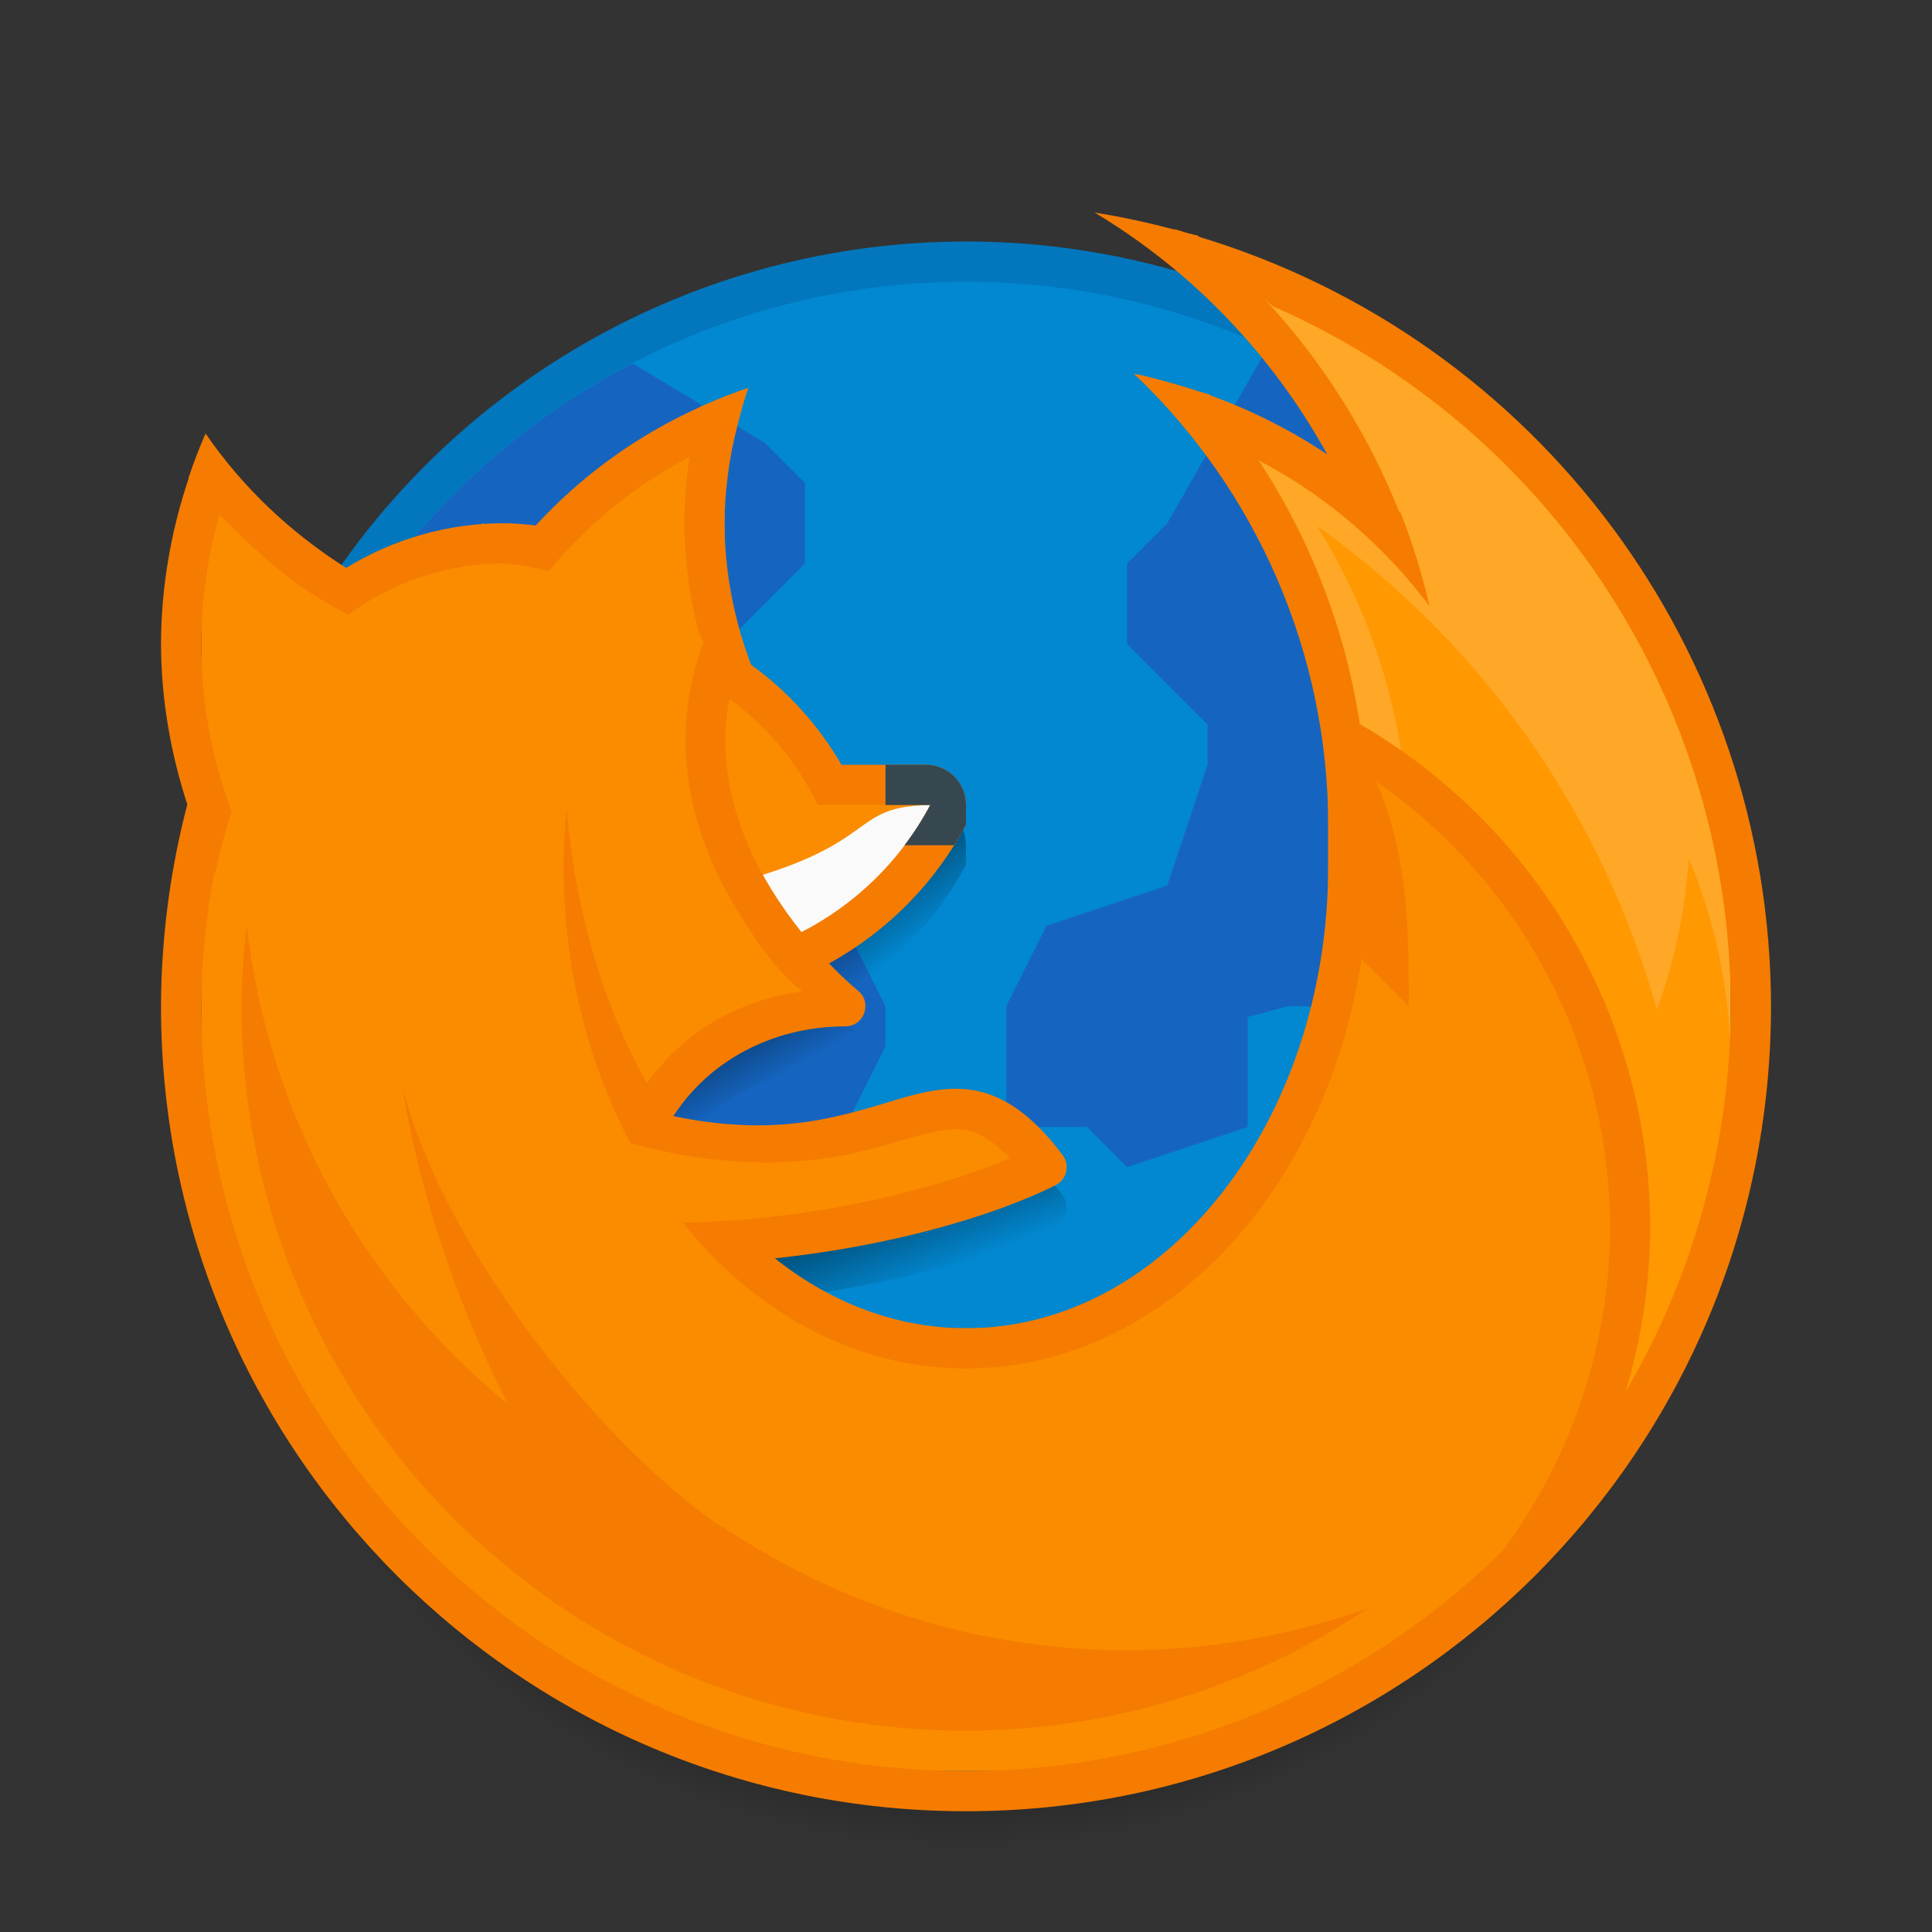 <?xml version="1.0" encoding="UTF-8" standalone="no"?>
<!-- Created using Karbon, part of Calligra: http://www.calligra.org/karbon -->

<svg
   xmlns:dc="http://purl.org/dc/elements/1.1/"
   xmlns:cc="http://creativecommons.org/ns#"
   xmlns:rdf="http://www.w3.org/1999/02/22-rdf-syntax-ns#"
   xmlns:svg="http://www.w3.org/2000/svg"
   xmlns="http://www.w3.org/2000/svg"
   xmlns:xlink="http://www.w3.org/1999/xlink"
   xmlns:sodipodi="http://sodipodi.sourceforge.net/DTD/sodipodi-0.dtd"
   xmlns:inkscape="http://www.inkscape.org/namespaces/inkscape"
   width="48"
   height="48"
   id="svg2"
   version="1.1"
   inkscape:version="0.91 r13725"
   sodipodi:docname="firefox.svg">
  <rect width="100%" height="100%" fill="#333333" stroke="none"/>
  <sodipodi:namedview
     pagecolor="#ffffff"
     bordercolor="#666666"
     borderopacity="1"
     objecttolerance="10"
     gridtolerance="10000"
     guidetolerance="10"
     inkscape:pageopacity="0"
     inkscape:pageshadow="2"
     inkscape:window-width="2560"
     inkscape:window-height="959"
     id="namedview10"
     showgrid="true"
     inkscape:showpageshadow="false"
     borderlayer="true"
     fit-margin-top="0"
     fit-margin-left="0"
     fit-margin-right="0"
     fit-margin-bottom="0"
     inkscape:zoom="16.125"
     inkscape:cx="24"
     inkscape:cy="24"
     inkscape:window-x="0"
     inkscape:window-y="34"
     inkscape:window-maximized="1"
     inkscape:current-layer="layer1"
     showguides="true">
    <inkscape:grid
       type="xygrid"
       id="grid4141"
       originx="20px"
       originy="0px" />
    <sodipodi:guide
       position="0,48"
       orientation="48,0"
       id="guide4147" />
    <sodipodi:guide
       position="48,0"
       orientation="-48,0"
       id="guide4151" />
    <sodipodi:guide
       position="48,48"
       orientation="0,-48"
       id="guide4153" />
    <sodipodi:guide
       position="4,37"
       orientation="40,0"
       id="guide4219" />
    <sodipodi:guide
       position="7,4"
       orientation="0,34"
       id="guide4221" />
    <sodipodi:guide
       position="44,32"
       orientation="-29,0"
       id="guide4223" />
    <sodipodi:guide
       position="30,44"
       orientation="0,-23"
       id="guide4227" />
  </sodipodi:namedview>
  <defs
     id="defs4">
    <linearGradient
       inkscape:collect="always"
       id="linearGradient4396">
      <stop
         style="stop-color:#000000;stop-opacity:1;"
         offset="0"
         id="stop4398" />
      <stop
         id="stop4400"
         offset="0.567"
         style="stop-color:#000000;stop-opacity:0.498;" />
      <stop
         style="stop-color:#000000;stop-opacity:0;"
         offset="1"
         id="stop4402" />
    </linearGradient>
    <radialGradient
       gradientTransform="matrix(0.76,9.6777288e-6,-9.6777298e-6,0.76,-0.309,-804.075)"
       gradientUnits="userSpaceOnUse"
       r="25"
       fy="1093.52"
       fx="32"
       cy="1093.52"
       cx="32"
       id="radialGradient4170"
       xlink:href="#Shadow"
       inkscape:collect="always" />
    <linearGradient
       id="Shadow"
       inkscape:collect="always">
      <stop
         id="stop4166"
         offset="0"
         style="stop-color:#000000;stop-opacity:1;" />
      <stop
         style="stop-color:#000000;stop-opacity:0.498;"
         offset="0.8"
         id="stop4220" />
      <stop
         id="stop4168"
         offset="1"
         style="stop-color:#000000;stop-opacity:0;" />
    </linearGradient>
    <linearGradient
       inkscape:collect="always"
       xlink:href="#linearGradient4396"
       id="linearGradient4394"
       x1="16.691"
       y1="23"
       x2="19"
       y2="27"
       gradientUnits="userSpaceOnUse" />
    <linearGradient
       inkscape:collect="always"
       xlink:href="#linearGradient4396"
       id="linearGradient4411"
       x1="19"
       y1="20"
       x2="22"
       y2="24"
       gradientUnits="userSpaceOnUse" />
    <linearGradient
       inkscape:collect="always"
       xlink:href="#linearGradient4396"
       id="linearGradient4423"
       x1="18"
       y1="28"
       x2="20"
       y2="33"
       gradientUnits="userSpaceOnUse" />
  </defs>
  <g
     inkscape:groupmode="layer"
     id="layer1"
     inkscape:label="Layer 1">
    <circle
       r="19"
       cy="27"
       cx="24"
       id="circle4162"
       style="opacity:1;fill:url(#radialGradient4170);fill-opacity:1;stroke:none;stroke-opacity:1" />
    <circle
       style="opacity:1;fill:#0277bd;fill-opacity:1;stroke:none;stroke-opacity:1"
       id="circle4203"
       cx="24"
       cy="25"
       r="19" />
    <circle
       r="18"
       cy="25"
       cx="24"
       id="circle4207"
       style="opacity:1;fill:#0288d1;fill-opacity:1;stroke:none;stroke-opacity:1" />
    <path
       id="path4421"
       d="m 13.01,27.5 a 0.5,0.5 0 0 0 -0.406,0.805 l 3,3.9 a 0.5,0.5 0 0 0 0.385,0.195 c 4.092,0.102 8.115,-0.893 10.234,-1.953 a 0.5,0.5 0 0 0 0.178,-0.748 c -0.794,-1.059 -1.57,-1.557 -2.385,-1.635 -0.814,-0.078 -1.545,0.21 -2.402,0.455 -1.714,0.49 -4.001,0.983 -8.41,-0.977 a 0.5,0.5 0 0 0 -0.193,-0.043 z"
       style="color:#000000;font-style:normal;font-variant:normal;font-weight:normal;font-stretch:normal;font-size:medium;line-height:normal;font-family:sans-serif;text-indent:0;text-align:start;text-decoration:none;text-decoration-line:none;text-decoration-style:solid;text-decoration-color:#000000;letter-spacing:normal;word-spacing:normal;text-transform:none;direction:ltr;block-progression:tb;writing-mode:lr-tb;baseline-shift:baseline;text-anchor:start;white-space:normal;clip-rule:nonzero;display:inline;overflow:visible;visibility:visible;opacity:1;isolation:auto;mix-blend-mode:normal;color-interpolation:sRGB;color-interpolation-filters:linearRGB;solid-color:#000000;solid-opacity:1;fill:url(#linearGradient4423);fill-opacity:1.0;fill-rule:evenodd;stroke:none;stroke-width:1px;stroke-linecap:round;stroke-linejoin:round;stroke-miterlimit:4;stroke-dasharray:none;stroke-dashoffset:0;stroke-opacity:1;color-rendering:auto;image-rendering:auto;shape-rendering:auto;text-rendering:auto;enable-background:accumulate"
       inkscape:connector-curvature="0" />
    <path
       style="fill:#1565c0;fill-opacity:1;fill-rule:evenodd;stroke:none;stroke-width:1px;stroke-linecap:butt;stroke-linejoin:miter;stroke-opacity:1"
       d="M 31.484 8.65 L 29 13 L 28 14 L 28 16 L 30 18 L 30 19 L 29 22 L 26 23 L 25 25 L 25 28 L 27 28 L 28 29 L 31 28 L 31 25.268 L 32 25 L 33 25 L 35 26 L 37 35 L 38.307 35.871 A 18 18 0 0 0 41.834 27.297 A 19 19 0 0 0 41.918 26.65 A 18 18 0 0 0 42 25 A 19 19 0 0 0 41.922 23.453 A 18 18 0 0 0 41.783 22.314 A 19 19 0 0 0 41.701 21.777 A 18 18 0 0 0 31.484 8.65 z "
       id="path4453" />
    <path
       style="fill:#1565c0;fill-opacity:1;fill-rule:evenodd;stroke:none;stroke-width:1px;stroke-linecap:butt;stroke-linejoin:miter;stroke-opacity:1"
       d="M 15.715,9.029 A 18,18 0 0 0 6,25 18,18 0 0 0 13.811,39.836 L 16,34 l 1,-5 2,-1 1,0 1,0 1,-2 0,-1 -1,-2 -3,-1 0,-6 2,-2 0,-2 -1,-1 -3.285,-1.971 z"
       id="path4554"
       inkscape:connector-curvature="0" />
    <path
       style="opacity:1;fill:url(#linearGradient4411);fill-opacity:1.0;stroke:none;stroke-opacity:1"
       d="M 19.719 20 C 19.942 20.317 20.148 20.647 20.316 21 L 20.5 21 L 21.41 21 L 21.5 21 L 22 21 L 23.111 21 C 22.302 22.533 20.986 23.726 19.398 24.398 L 20 25 L 20.469 25 C 21.96 24.211 23.198 23 24 21.488 L 24 21 C 24 20.446 23.554 20 23 20 L 20.906 20 L 19.719 20 z "
       id="path4404" />
    <path
       style="fill:url(#linearGradient4394);fill-rule:evenodd;stroke:none;stroke-width:1px;stroke-linecap:butt;stroke-linejoin:miter;stroke-opacity:1;fill-opacity:1"
       d="m 17.535,16.814 c -0.164,0.409 -0.27,0.811 -0.352,1.207 L 14,22 l 1,4 1,2 0.029,-0.012 c -0.171,0.246 -0.334,0.504 -0.477,0.789 l 0.895,0.445 C 17.358,27.402 19.167,26.5 21,26.5 c 0.473,2.35e-4 0.682,-0.595 0.312,-0.891 0,0 -1.186,-0.952 -2.137,-2.496 -0.951,-1.545 -1.641,-3.604 -0.711,-5.928 L 18,17 17.535,16.814 Z"
       id="path4383"
       inkscape:connector-curvature="0" />
    <path
       style="color:#000000;font-style:normal;font-variant:normal;font-weight:normal;font-stretch:normal;font-size:medium;line-height:normal;font-family:sans-serif;text-indent:0;text-align:start;text-decoration:none;text-decoration-line:none;text-decoration-style:solid;text-decoration-color:#000000;letter-spacing:normal;word-spacing:normal;text-transform:none;direction:ltr;block-progression:tb;writing-mode:lr-tb;baseline-shift:baseline;text-anchor:start;white-space:normal;clip-rule:nonzero;display:inline;overflow:visible;visibility:visible;opacity:1;isolation:auto;mix-blend-mode:normal;color-interpolation:sRGB;color-interpolation-filters:linearRGB;solid-color:#000000;solid-opacity:1;fill:#f57c00;fill-opacity:1;fill-rule:evenodd;stroke:none;stroke-width:1px;stroke-linecap:round;stroke-linejoin:round;stroke-miterlimit:4;stroke-dasharray:none;stroke-dashoffset:0;stroke-opacity:1;color-rendering:auto;image-rendering:auto;shape-rendering:auto;text-rendering:auto;enable-background:accumulate"
       d="m 13.01,26.5 a 0.5,0.5 0 0 0 -0.406,0.805 l 3,3.9 a 0.5,0.5 0 0 0 0.385,0.195 c 4.092,0.102 8.115,-0.893 10.234,-1.953 a 0.5,0.5 0 0 0 0.178,-0.748 c -0.794,-1.059 -1.57,-1.557 -2.385,-1.635 -0.814,-0.078 -1.545,0.21 -2.402,0.455 -1.714,0.49 -4.001,0.983 -8.41,-0.977 A 0.5,0.5 0 0 0 13.01,26.5 Z"
       id="path4337" />
    <path
       style="fill:#ffa726;fill-opacity:1;fill-rule:evenodd;stroke:none;stroke-width:1px;stroke-linecap:butt;stroke-linejoin:miter;stroke-opacity:1"
       d="M 33 19 L 34 19 L 37 21 L 40 26 L 40 35.334 L 41 34 L 43 30 L 43 20 L 39 12 L 32 7 L 31 7 L 32 9 L 34 12 L 31 11 L 31 12 L 33 16 L 33 19 z "
       id="path4312" />
    <path
       style="opacity:0.98;fill:#ff9800;fill-opacity:1;stroke:none;stroke-width:2;stroke-linecap:round;stroke-linejoin:round;stroke-miterlimit:4;stroke-dasharray:none;stroke-opacity:1"
       d="M 32.723 13.07 A 15 15 0 0 1 35 21 A 15 15 0 0 1 33.016 28.434 L 40 36 L 41.914 32.809 A 22 22 0 0 0 41.969 31.646 A 13.5 13.5 0 0 0 43 26.5 A 13.5 13.5 0 0 0 41.957 21.33 A 13.5 13.5 0 0 1 41.164 25.092 A 22 22 0 0 0 32.723 13.07 z "
       id="circle4351" />
    <path
       style="fill:#fb8c00;fill-opacity:1;fill-rule:evenodd;stroke:none;stroke-width:1px;stroke-linecap:butt;stroke-linejoin:miter;stroke-opacity:1"
       d="M 33 19 L 33 23 L 32 28 L 30 31 L 27 33 L 21 33 C 19 32 17 30 16 28 L 18 26 L 21 25 L 18 21 L 18 16 L 18 11 L 17 11 L 14 13 L 13 14 L 12 13 L 9 15 L 5 12 L 5 21 L 5 28 L 6 33 L 9 38 L 14 42 L 19 44 L 24 44 L 29 44 L 36 41 L 38 38 L 40 35.334 L 40 26 L 37 21 L 34 19 L 33 19 z "
       id="path4345" />
    <path
       style="fill:#fb8c00;fill-opacity:1;fill-rule:evenodd;stroke:none;stroke-width:1px;stroke-linecap:butt;stroke-linejoin:miter;stroke-opacity:1"
       d="m 18,22 0,-3 0,-2 1,1 1,1 2,0.9 1.1,0.1 -0.1,1 z"
       id="path4310"
       inkscape:connector-curvature="0"
       sodipodi:nodetypes="ccccccccc" />
    <path
       style="fill:#fafafa;fill-opacity:1;fill-rule:evenodd;stroke:none;stroke-width:1px;stroke-linecap:butt;stroke-linejoin:miter;stroke-opacity:1"
       d="M 23.2,20 C 21,20 22,21 18,22 l 2,2 2,-2 1,-1 z"
       id="path4308"
       inkscape:connector-curvature="0"
       sodipodi:nodetypes="cccccc" />
    <path
       style="opacity:1;fill:#f57c00;fill-opacity:1;stroke:none;stroke-opacity:1"
       d="m 27.195,5.281 c 2.438,1.46 4.42,3.542 5.779,6.008 -0.904,-0.603 -1.877,-1.095 -2.9,-1.465 l -0.014,-0.018 C 29.957,9.774 29.854,9.743 29.75,9.713 29.523,9.637 29.294,9.568 29.062,9.504 28.767,9.42 28.469,9.345 28.168,9.281 31.246,12.202 32.993,16.257 33,20.5 l 0,1 C 33,27.851 28.971,33 24,33 20.673,32.996 17.619,30.648 16.059,26.893 l -0.008,-0.016 C 14.964,24.915 14.281,22.563 14.078,20.082 14.031,20.552 14.005,21.026 14,21.5 14,28.404 18.477,34 24,34 29.523,34 34,28.404 34,21.5 34,21 34,21 34,20.5 33.994,20.082 33.973,19.664 33.936,19.248 37.717,21.743 39.995,25.969 40,30.5 39.993,33.402 39.05,36.224 37.312,38.549 33.761,42.04 28.98,43.998 24,44 13.507,44 5,35.493 5,25 c 0.01,-1.115 0.119,-2.228 0.324,-3.324 0.007,0.015 0.012,0.03 0.02,0.045 C 5.454,21.195 5.591,20.674 5.754,20.162 5.258,18.83 5.003,17.421 5,16 5.003,14.913 5.156,13.834 5.449,12.791 6.527,13.863 7.43,14.668 8.658,15.271 9.771,14.45 11.117,14.004 12.5,14 c 0.539,0.053 0.745,0.092 1.135,0.189 0.968,-1.175 2.162,-2.133 3.5,-2.842 C 17.048,11.894 17.003,12.447 17,13 c 0.007,0.929 0.132,1.853 0.371,2.75 0.22,0.376 0.364,0.859 0.41,1.379 1.096,0.703 1.973,1.697 2.535,2.871 L 20.5,20 l 0.91,0 0.09,0 0.5,0 1.111,0 c -0.809,1.533 -2.125,2.726 -3.713,3.398 L 20,24 l 0,0.236 c 1.701,-0.772 3.115,-2.08 4,-3.748 L 24,20 c 0,-0.554 -0.446,-1 -1,-1 l -1,0 -0.5,0 -0.5,0 -0.094,0 C 20.34,18.025 19.579,17.176 18.662,16.518 18.232,15.394 18.007,14.203 18,13 c 0.007,-0.812 0.114,-1.62 0.316,-2.406 0.081,-0.323 0.166,-0.645 0.279,-0.959 -0.359,0.119 -0.708,0.259 -1.053,0.408 -0.051,0.02 -0.102,0.04 -0.152,0.061 l -0.002,0.01 C 15.845,10.808 14.457,11.807 13.31,13.055 13.042,13.023 12.771,13.002 12.5,13 11.115,13.002 9.769,13.394 8.6,14.109 7.225,13.24 6.03,12.114 5.107,10.77 c -0.159,0.364 -0.301,0.735 -0.426,1.111 0.002,0.002 0.004,0.004 0.006,0.006 C 4.241,13.211 4.004,14.598 4,16 c 0.004,1.364 0.237,2.711 0.658,4 l -0.008,0 C 4.224,21.633 4.005,23.313 4,25 4,36.046 12.954,45 24,45 35.046,45 44,36.046 44,25 43.988,16.196 38.221,8.436 29.795,5.885 c -0.011,-0.009 -0.022,-0.02 -0.033,-0.029 -0.083,-0.024 -0.168,-0.041 -0.252,-0.064 -0.111,-0.035 -0.222,-0.069 -0.334,-0.102 l 0.031,0.021 C 28.543,5.536 27.874,5.387 27.195,5.281 Z m 4.236,2.162 c 0.062,0.054 0.124,0.108 0.186,0.162 C 38.528,10.63 42.995,17.456 43,25 42.993,28.369 42.091,31.676 40.385,34.582 40.783,33.258 40.991,31.883 41,30.5 40.99,25.344 38.243,20.581 33.785,17.99 33.427,15.651 32.57,13.416 31.271,11.438 c 1.055,0.552 2.023,1.251 2.879,2.076 0.123,0.118 0.242,0.239 0.359,0.361 0.126,0.131 0.251,0.263 0.371,0.4 0.104,0.118 0.203,0.241 0.303,0.363 0.112,0.138 0.226,0.275 0.332,0.418 -0.183,-0.789 -0.423,-1.564 -0.717,-2.318 -0.014,-0.013 -0.029,-0.026 -0.043,-0.039 -0.775,-1.942 -1.902,-3.722 -3.324,-5.256 z M 6.129,22.971 C 6.048,23.644 6.005,24.322 6,25 c 0,9.941 8.059,18 18,18 3.561,-0.005 7.04,-1.066 9.998,-3.049 C 32.073,40.639 30.044,40.994 28,41 24.424,40.998 20.93,39.93 17.963,37.934 c -0.037,-0.015 -0.074,-0.031 -0.111,-0.047 C 14.869,35.825 10.984,30.936 10,27 c 0,0 0.464,3.657 2.613,7.879 C 8.982,31.906 6.656,27.634 6.129,22.971 Z"
       id="circle4337"
       inkscape:connector-curvature="0"
       sodipodi:nodetypes="ccccccccccccccscccccccccccccccccccccccccccccsscccccccccccccccccccccscccccccccccccccccccccccccccccccc" />
    <path
       style="color:#000000;font-style:normal;font-variant:normal;font-weight:normal;font-stretch:normal;font-size:medium;line-height:normal;font-family:sans-serif;text-indent:0;text-align:start;text-decoration:none;text-decoration-line:none;text-decoration-style:solid;text-decoration-color:#000000;letter-spacing:normal;word-spacing:normal;text-transform:none;direction:ltr;block-progression:tb;writing-mode:lr-tb;baseline-shift:baseline;text-anchor:start;white-space:normal;clip-rule:nonzero;display:inline;overflow:visible;visibility:visible;opacity:1;isolation:auto;mix-blend-mode:normal;color-interpolation:sRGB;color-interpolation-filters:linearRGB;solid-color:#000000;solid-opacity:1;fill:#f57c00;fill-opacity:1;fill-rule:evenodd;stroke:none;stroke-width:1px;stroke-linecap:butt;stroke-linejoin:round;stroke-miterlimit:4;stroke-dasharray:none;stroke-dashoffset:0;stroke-opacity:1;color-rendering:auto;image-rendering:auto;shape-rendering:auto;text-rendering:auto;enable-background:accumulate"
       d="m 17.535,15.814 c -1.07,2.676 -0.26,5.117 0.789,6.822 0.798,1.297 1.187,1.628 1.597,1.993 -1.849,0.265 -3.432,1.275 -4.368,3.147 l 0.895,0.445 C 17.358,26.402 19.167,25.5 21,25.5 c 0.473,2.35e-4 0.682,-0.595 0.312,-0.891 0,0 -1.186,-0.952 -2.137,-2.496 -0.951,-1.545 -1.641,-3.604 -0.711,-5.928 z"
       id="path4301"
       inkscape:connector-curvature="0"
       sodipodi:nodetypes="cscccccscc" />
    <path
       style="color:#000000;font-style:normal;font-variant:normal;font-weight:normal;font-stretch:normal;font-size:medium;line-height:normal;font-family:sans-serif;text-indent:0;text-align:start;text-decoration:none;text-decoration-line:none;text-decoration-style:solid;text-decoration-color:#000000;letter-spacing:normal;word-spacing:normal;text-transform:none;direction:ltr;block-progression:tb;writing-mode:lr-tb;baseline-shift:baseline;text-anchor:start;white-space:normal;clip-rule:nonzero;display:inline;overflow:visible;visibility:visible;opacity:1;isolation:auto;mix-blend-mode:normal;color-interpolation:sRGB;color-interpolation-filters:linearRGB;solid-color:#000000;solid-opacity:1;fill:#fb8c00;fill-opacity:1;fill-rule:evenodd;stroke:none;stroke-width:1px;stroke-linecap:round;stroke-linejoin:round;stroke-miterlimit:4;stroke-dasharray:none;stroke-dashoffset:0;stroke-opacity:1;color-rendering:auto;image-rendering:auto;shape-rendering:auto;text-rendering:auto;enable-background:accumulate"
       d="m 14.422,28.027 c 3.578,1.232 5.912,0.897 7.465,0.453 0.893,-0.255 1.537,-0.467 2.035,-0.42 0.36,0.034 0.738,0.28 1.17,0.711 -1.987,0.846 -5.352,1.657 -8.861,1.607 l -1.809,-2.352 z"
       id="path4201" />
    <path
       style="opacity:1;fill:#37474f;fill-opacity:1;stroke:none;stroke-opacity:1"
       d="M 22 19 L 22 20 L 23.111 20 C 22.925 20.353 22.71 20.685 22.473 21 L 23.701 21 C 23.806 20.833 23.907 20.664 24 20.488 L 24 20 C 24 19.446 23.554 19 23 19 L 22 19 z "
       id="path4321" />
    <path
       style="fill:#f57c00;fill-opacity:1;fill-rule:evenodd;stroke:none;stroke-width:1px;stroke-linecap:butt;stroke-linejoin:miter;stroke-opacity:1"
       d="m 34,19 c 1,2 1,4 1,6 l -2,-2 z"
       id="path4373"
       inkscape:connector-curvature="0"
       sodipodi:nodetypes="cccc" />
  </g>
</svg>
